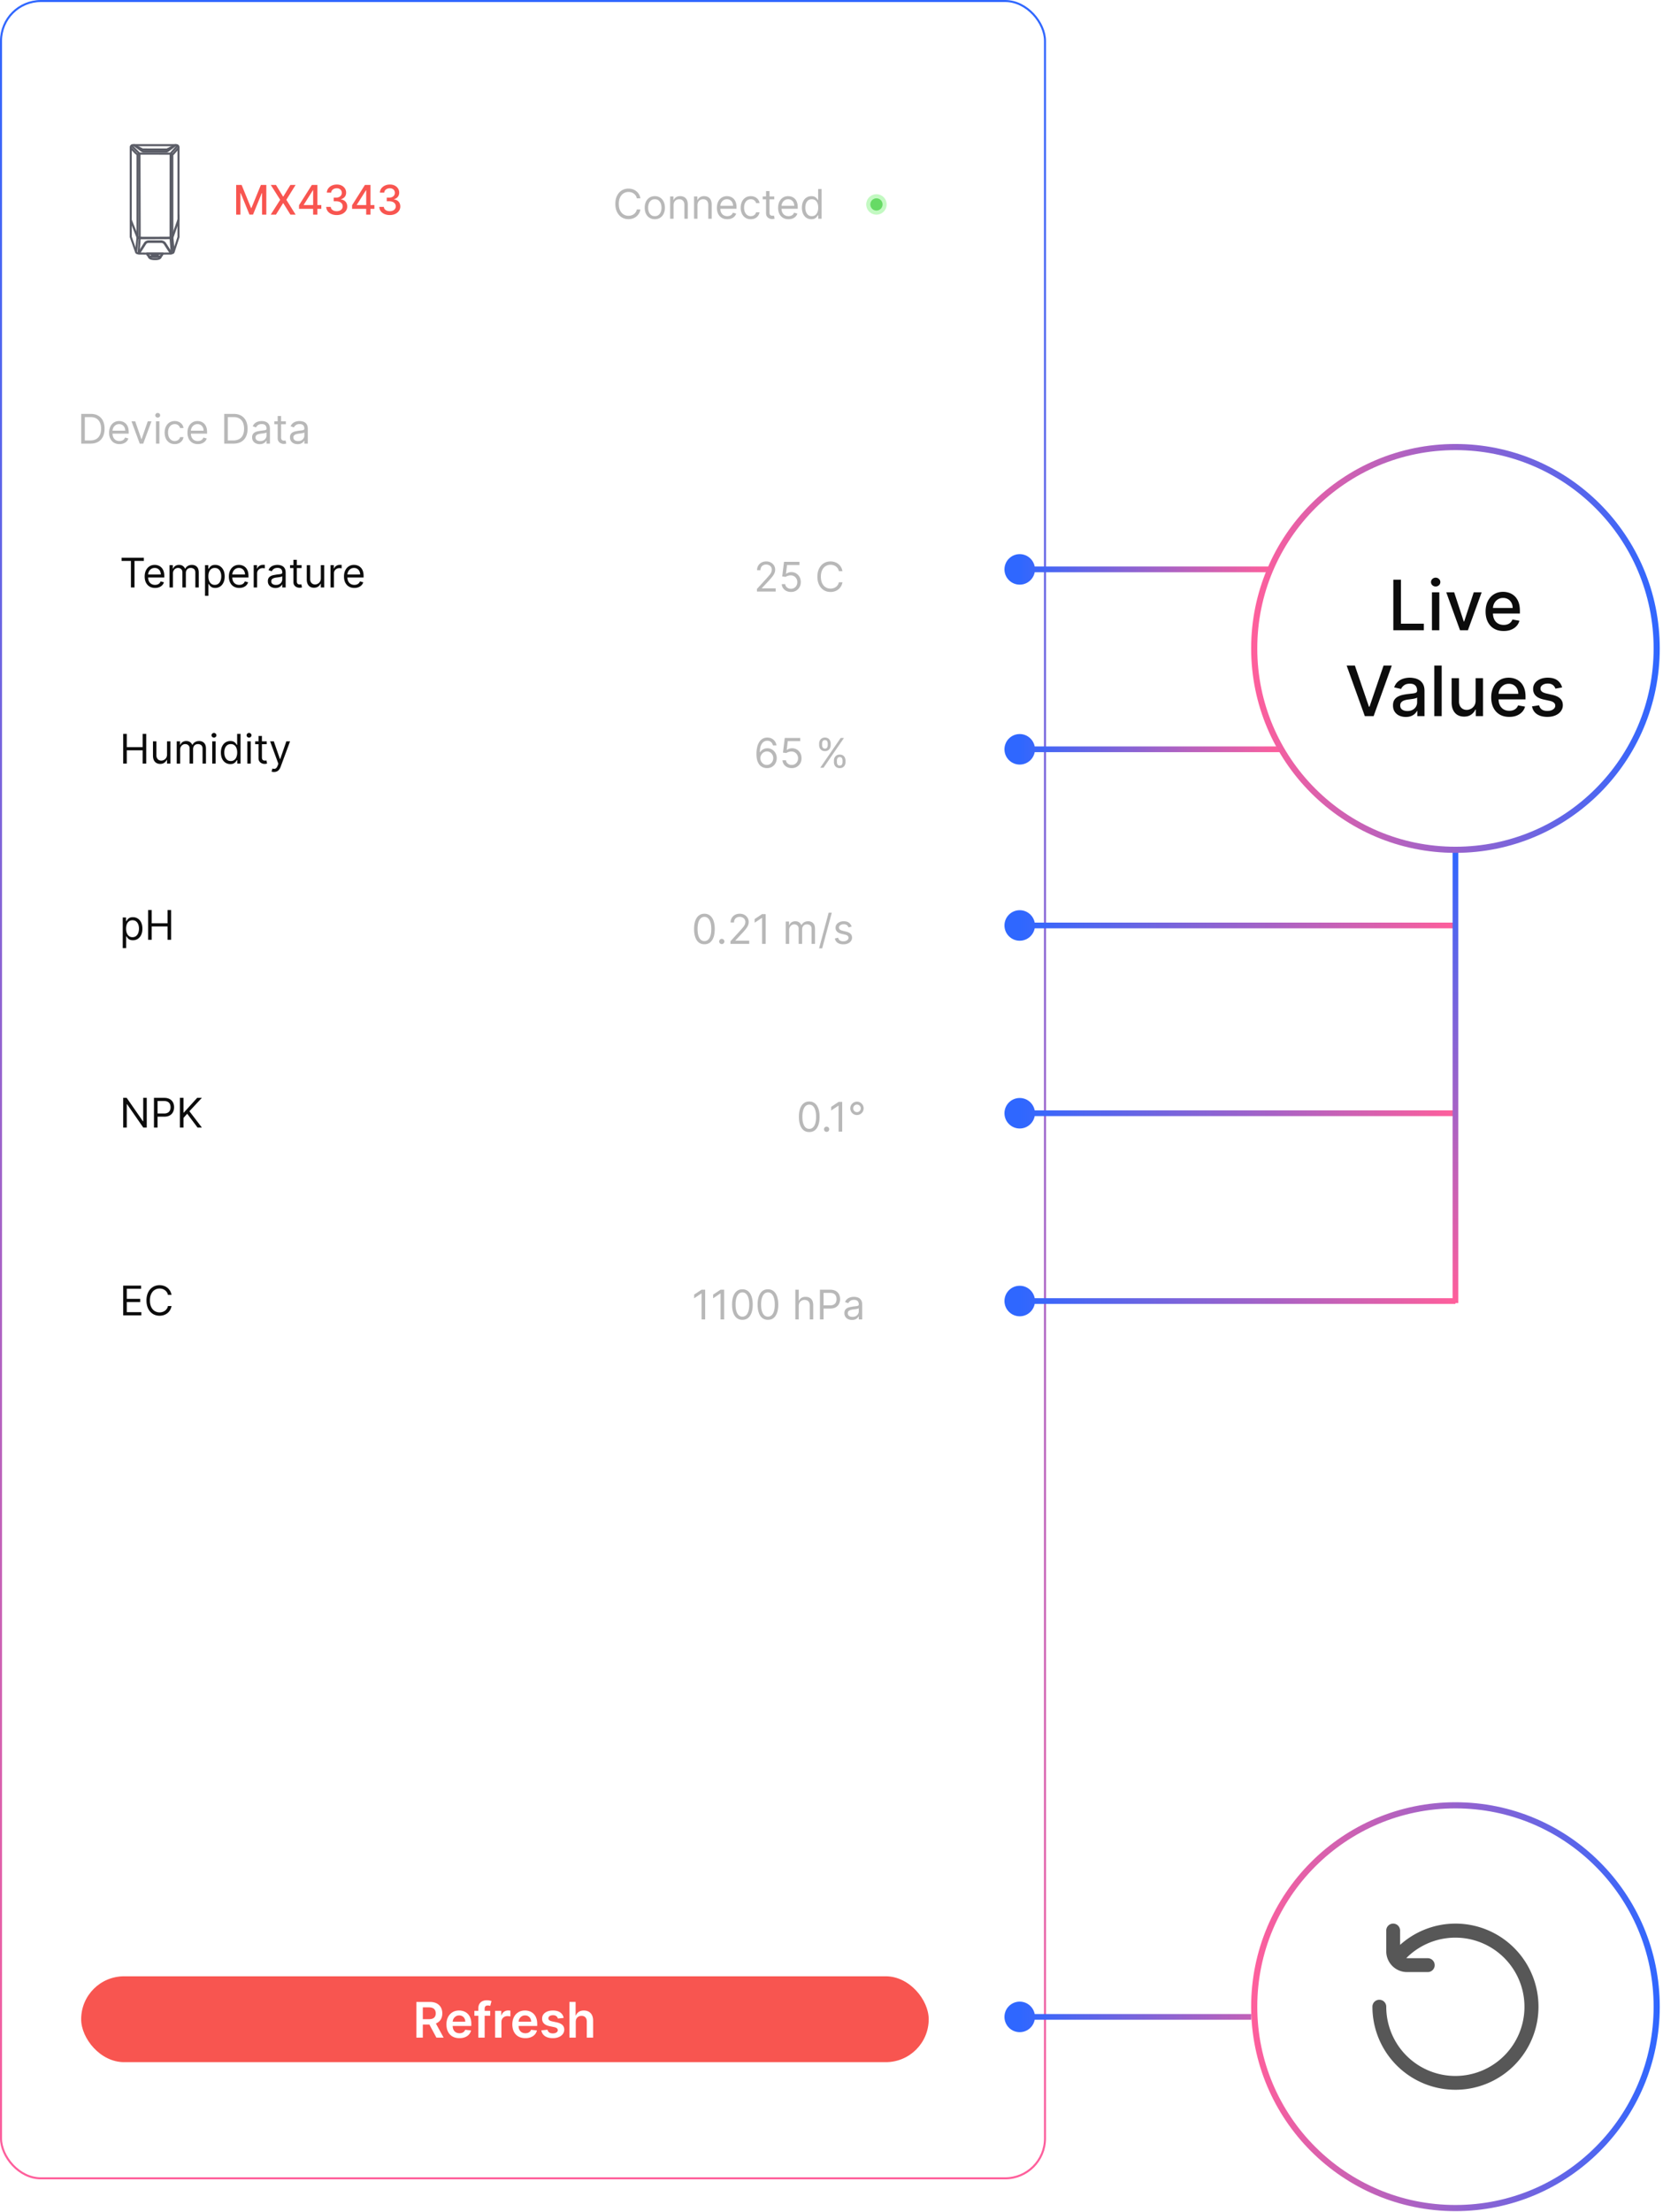 <svg xmlns="http://www.w3.org/2000/svg" width="407" height="541" fill="none" xmlns:v="https://vecta.io/nano"><style><![CDATA[.B{fill:#fff}.C{color-interpolation-filters:sRGB}.D{flood-opacity:0}.E{fill:#b8b8b8}]]></style><rect x=".25" y=".25" width="255.5" height="532.5" rx="9.75" stroke="url(#G)" stroke-width=".5" class="B"/><path d="M253.296 493.27c0-2.062-1.672-3.734-3.733-3.734s-3.734 1.672-3.734 3.734 1.672 3.733 3.734 3.733 3.733-1.672 3.733-3.733zm52.907 0v-.7h-56.64v.7.7h56.64v-.7z" fill="url(#H)"/><path d="M253.297 139.256c0-2.062-1.672-3.733-3.734-3.733s-3.733 1.671-3.733 3.733 1.672 3.733 3.733 3.733 3.734-1.671 3.734-3.733zm57.869 0v-.7h-61.603v.7.7h61.603v-.7z" fill="url(#I)"/><path d="M253.296 183.258c0-2.062-1.672-3.734-3.733-3.734s-3.734 1.672-3.734 3.734 1.672 3.733 3.734 3.733 3.733-1.671 3.733-3.733zm60.099 0v-.7h-63.832v.7.7h63.832v-.7z" fill="url(#J)"/><path d="M253.297 226.339c0-2.062-1.672-3.733-3.734-3.733s-3.733 1.671-3.733 3.733 1.672 3.733 3.733 3.733 3.734-1.671 3.734-3.733zm102.907 0v-.7H249.563v.7.7h106.641v-.7z" fill="url(#K)"/><path d="M253.297 272.264c0-2.062-1.672-3.734-3.734-3.734s-3.733 1.672-3.733 3.734 1.672 3.733 3.733 3.733 3.734-1.671 3.734-3.733zm102.907 0v-.7H249.563v.7.7h106.641v-.7z" fill="url(#L)"/><path d="M253.297 318.188c0-2.061-1.672-3.733-3.734-3.733s-3.733 1.672-3.733 3.733 1.672 3.734 3.733 3.734 3.734-1.672 3.734-3.734zm102.907 0v-.7H249.563v.7.7h106.641v-.7z" fill="url(#M)"/><path d="M356.904 207.933a.7.7 0 0 0-1.4 0h.7.7zm-.7 110.755h.7V207.933h-.7-.7v110.755h.7z" fill="url(#N)"/><g filter="url(#A)" class="B"><rect x="17" y="21.5" width="216" height="52" rx="10"/></g><g stroke-width=".5" stroke="#5a5c66" stroke-miterlimit="22.926"><path d="M32.51 35.5h10.664a.51.51 0 0 1 .51.51v21.964l-1.219 3.725c-.068.138-.215.206-.42.221l-.18.095-3.869.017-4.04-.015c-.051-.027-.042-.048-.099-.053-.341-.029-.491-.133-.537-.274L32 57.936v-4.184V36.01a.51.51 0 0 1 .51-.51h0z"/><path d="M32.815 35.5l2.076 1.048 5.977.005 2.076-1.053-1.75 1.325s-.272.261-.644.236h-5.187s-.432.079-.823-.293L32.815 35.5z" stroke-linejoin="round"/><path d="M34.131 37.578l7.604.002 1.763-1.963m-9.833 2.314c0-.065-1.665-1.75-1.665-1.75"/><path d="M34.158 37.604l-1.98-1.98m10.004 2.307c0-.065 1.503-1.75 1.503-1.75"/><path d="M33.662 57.974V38.013s-.081-.435.511-.435m8.004 20.396V38.013s.081-.435-.511-.435"/><path d="M32 53.81l1.662 4.08s.011.19.614.242 7.357 0 7.357 0 .481.005.592-.293l1.432-4.048v.152l-1.391 3.938s-.041.327-.467.352-7.363.026-7.363.026-.776.076-.852-.378L32 53.849m1.889 8.122l1.573-2.466c.046-.086.134-.177.208-.236.202-.16.45-.228.707-.232h2.986c.109-.008.247.011.351.037a1.18 1.18 0 0 1 .648.411l.004.005 1.594 2.475m-2.424.545h-.025m-3.218-.003h-.037"/><path d="M33.996 62.017l1.566-2.455s.206-.402.815-.41h2.991s.543-.046.905.405l1.583 2.458m-2.235.379h-.005m-3.439-.003h-.014m-2.5-4.417l-.356 3.677m.883-3.389l-.28 3.722m8.266-4.057l.332 3.639m-.768-3.332l.291 3.693m-7.9-24.349l.055 20.68m7.57-20.656l-.015 20.632"/><path d="M36.395 62.023h-.303v.208a.71.71 0 0 0 .281.368c.071.444.37.758 1.52.778 1.135.02 1.441-.31 1.517-.756.221-.156.303-.365.33-.598h-.349-2.997z"/><path d="M37.193 62.029v.799"/><use href="#Q"/><use href="#Q" x="0.211"/><use href="#Q" x="0.42"/><use href="#Q" x="0.629"/><use href="#Q" x="0.838"/><use href="#Q" x="1.047"/><use href="#Q" x="1.256"/><path d="M39.757 62.024c-.07.479-.41.844-1.865.824s-1.793-.355-1.864-.823"/></g><path d="M156.733 48.5h-.881c-.052-.253-.143-.476-.273-.668a1.82 1.82 0 0 0-.469-.483c-.182-.133-.385-.232-.607-.298a2.43 2.43 0 0 0-.696-.099 2.22 2.22 0 0 0-1.197.334c-.355.223-.638.55-.849.984s-.312.965-.312 1.594.104 1.161.312 1.595.494.761.849.984a2.22 2.22 0 0 0 1.197.334 2.43 2.43 0 0 0 .696-.099 2.04 2.04 0 0 0 .607-.295 1.87 1.87 0 0 0 .469-.486c.13-.194.221-.417.273-.668h.881a2.93 2.93 0 0 1-.362.998c-.175.294-.393.543-.654.749s-.552.359-.877.465-.666.16-1.033.16c-.62 0-1.172-.152-1.655-.455s-.863-.734-1.14-1.293-.415-1.222-.415-1.989.138-1.43.415-1.989.657-.99 1.14-1.293 1.035-.455 1.655-.455c.367 0 .711.053 1.033.16a2.81 2.81 0 0 1 .877.469 2.67 2.67 0 0 1 .654.746c.175.291.296.624.362.998zm3.525 5.114c-.492 0-.924-.117-1.296-.352s-.658-.562-.866-.984-.309-.914-.309-1.477.103-1.064.309-1.488.497-.753.866-.987.804-.352 1.296-.352.924.117 1.293.352.66.563.866.987.313.92.313 1.488-.104 1.056-.313 1.477-.494.749-.866.984-.8.352-1.293.352zm0-.753c.374 0 .682-.096.924-.288a1.7 1.7 0 0 0 .536-.756c.116-.312.174-.651.174-1.016s-.058-.704-.174-1.019a1.72 1.72 0 0 0-.536-.763c-.242-.194-.55-.291-.924-.291s-.681.097-.923.291a1.72 1.72 0 0 0-.536.763c-.116.315-.174.655-.174 1.019s.058.703.174 1.016a1.7 1.7 0 0 0 .536.756c.242.192.549.288.923.288zm4.589-2.642V53.5h-.838v-5.455h.81v.852h.071a1.56 1.56 0 0 1 .582-.668c.261-.17.597-.256 1.009-.256.369 0 .692.076.969.227s.493.376.647.682.23.687.23 1.151V53.5h-.838v-3.409c0-.428-.111-.762-.333-1.001s-.528-.362-.917-.362c-.267 0-.506.058-.717.174a1.25 1.25 0 0 0-.494.508c-.12.222-.181.492-.181.81zm5.85 0V53.5h-.838v-5.455h.81v.852h.071c.127-.277.321-.499.582-.668s.597-.256 1.008-.256c.37 0 .693.076.97.227a1.53 1.53 0 0 1 .646.682c.154.303.231.687.231 1.151V53.5h-.838v-3.409c0-.428-.111-.762-.334-1.001s-.528-.362-.916-.362c-.268 0-.507.058-.717.174s-.373.285-.494.508-.181.492-.181.81zm7.298 3.395c-.525 0-.979-.116-1.36-.348a2.34 2.34 0 0 1-.877-.98c-.203-.421-.305-.911-.305-1.47s.102-1.051.305-1.477a2.41 2.41 0 0 1 .86-1.001c.369-.241.8-.362 1.292-.362a2.59 2.59 0 0 1 .842.142c.277.095.529.249.756.462a2.2 2.2 0 0 1 .543.838c.135.348.203.776.203 1.285v.355h-4.205v-.724h3.353a1.79 1.79 0 0 0-.185-.824 1.4 1.4 0 0 0-.518-.572c-.223-.14-.486-.209-.789-.209-.334 0-.622.083-.866.249a1.63 1.63 0 0 0-.558.639 1.88 1.88 0 0 0-.195.845v.483c0 .412.071.761.213 1.048a1.53 1.53 0 0 0 .6.65 1.76 1.76 0 0 0 .891.22c.221 0 .419-.031.597-.092s.335-.159.465-.284.231-.287.302-.476l.81.227c-.086.275-.229.516-.43.724s-.45.367-.746.483-.628.17-.998.17zm5.75 0c-.512 0-.952-.121-1.321-.362s-.654-.574-.853-.998-.298-.908-.298-1.453c0-.554.102-1.043.305-1.467s.493-.759.86-.998.8-.362 1.292-.362c.384 0 .73.071 1.037.213a1.99 1.99 0 0 1 .757.597c.196.256.318.554.366.895h-.839c-.063-.249-.205-.469-.426-.66s-.511-.291-.88-.291c-.327 0-.613.085-.86.256a1.66 1.66 0 0 0-.571.714c-.135.305-.203.664-.203 1.076 0 .421.066.788.199 1.101s.324.555.568.728a1.47 1.47 0 0 0 .867.259 1.5 1.5 0 0 0 .593-.114 1.23 1.23 0 0 0 .451-.327 1.25 1.25 0 0 0 .262-.511h.839a1.95 1.95 0 0 1-.352.87 1.97 1.97 0 0 1-.735.611c-.303.149-.656.224-1.058.224zm5.742-5.568v.71h-2.827v-.71h2.827zm-2.003-1.307h.838v5.199c0 .237.034.414.103.533s.161.194.27.234a1.08 1.08 0 0 0 .352.057 1.49 1.49 0 0 0 .227-.014l.142-.028.17.753c-.057.021-.136.043-.238.064a1.74 1.74 0 0 1-.387.035 1.69 1.69 0 0 1-.696-.153 1.38 1.38 0 0 1-.561-.465c-.147-.208-.22-.471-.22-.788v-5.426zm5.492 6.875c-.526 0-.979-.116-1.36-.348s-.671-.561-.877-.98-.306-.911-.306-1.47.102-1.051.306-1.477.492-.762.859-1.001.8-.362 1.293-.362c.284 0 .564.047.841.142s.529.249.757.462.408.49.543.838.202.776.202 1.285v.355h-4.204v-.724h3.352c0-.308-.061-.582-.185-.824s-.293-.432-.518-.572-.485-.209-.788-.209c-.334 0-.623.083-.867.249s-.427.376-.557.639-.196.544-.196.845v.483c0 .412.071.761.213 1.048a1.54 1.54 0 0 0 .601.65c.255.147.552.22.891.22a1.81 1.81 0 0 0 .596-.092 1.29 1.29 0 0 0 .466-.284c.13-.128.23-.287.301-.476l.81.227c-.085.275-.228.516-.43.724s-.449.367-.745.483-.629.17-.998.17zm5.593 0c-.455 0-.856-.115-1.204-.344a2.33 2.33 0 0 1-.817-.98c-.196-.424-.294-.924-.294-1.502s.098-1.07.294-1.491.47-.747.821-.977.755-.344 1.214-.344c.355 0 .636.059.842.178s.367.249.476.398l.259.362h.071v-2.685h.838V53.5h-.81v-.838h-.099a5.42 5.42 0 0 1-.263.377 1.57 1.57 0 0 1-.486.401c-.211.116-.492.174-.842.174zm.114-.753c.336 0 .62-.088.852-.263s.408-.423.529-.735.181-.678.181-1.09-.059-.764-.178-1.069-.293-.547-.525-.717-.519-.259-.859-.259c-.356 0-.652.091-.888.273a1.63 1.63 0 0 0-.529.735c-.116.308-.174.653-.174 1.037s.059.741.177 1.058.298.566.533.753.53.277.881.277z" class="E"/><path d="M57.799 45.227h1.332l2.315 5.653h.085l2.315-5.653h1.332V52.5h-1.044v-5.263h-.067l-2.145 5.252h-.867l-2.145-5.256h-.067V52.5h-1.044v-7.273zm9.738 0l1.74 2.844h.057l1.74-2.844h1.271l-2.266 3.636 2.28 3.636h-1.278l-1.747-2.805h-.057L67.53 52.5h-1.278l2.319-3.636-2.305-3.636h1.271zm5.645 5.852v-.888l3.143-4.965h.7v1.307h-.444l-2.248 3.558v.057h4.308v.93h-5.458zm3.448 1.42v-1.69l.007-.405v-5.178h1.041V52.5H76.63zm5.779.099c-.488 0-.923-.084-1.307-.252s-.683-.401-.906-.7-.338-.649-.355-1.044h1.115a.96.96 0 0 0 .217.561c.132.156.305.277.518.362s.45.128.71.128a1.83 1.83 0 0 0 .76-.149c.223-.099.397-.238.522-.415a1.06 1.06 0 0 0 .188-.621c0-.244-.063-.458-.188-.643s-.304-.334-.543-.44-.523-.16-.859-.16h-.614v-.895h.614c.27 0 .507-.049.71-.146s.367-.232.483-.405.174-.38.174-.614c0-.225-.051-.42-.153-.586s-.242-.3-.426-.394-.398-.142-.646-.142a1.68 1.68 0 0 0-.664.131c-.204.085-.369.208-.497.369a.95.95 0 0 0-.206.572h-1.062c.012-.393.128-.739.348-1.037a2.25 2.25 0 0 1 .881-.7c.365-.168.769-.252 1.215-.252.466 0 .869.091 1.207.273a1.99 1.99 0 0 1 .788.721 1.81 1.81 0 0 1 .277.987c.002.407-.111.753-.341 1.037s-.53.475-.909.572v.057c.483.073.857.265 1.122.575s.4.695.398 1.154c.002.4-.109.759-.334 1.076s-.527.567-.913.749-.827.27-1.325.27zm3.761-1.52v-.888l3.143-4.965h.7v1.307h-.444l-2.248 3.558v.057h4.308v.93H86.17zm3.448 1.42v-1.69l.007-.405v-5.178h1.04V52.5h-1.048zm5.779.099c-.488 0-.923-.084-1.307-.252s-.683-.401-.906-.7-.338-.649-.355-1.044h1.115a.96.96 0 0 0 .217.561c.133.156.305.277.518.362s.45.128.71.128a1.83 1.83 0 0 0 .76-.149c.222-.099.396-.238.522-.415a1.06 1.06 0 0 0 .188-.621c0-.244-.063-.458-.188-.643s-.304-.334-.543-.44-.523-.16-.859-.16h-.614v-.895h.614c.27 0 .507-.049.71-.146s.367-.232.483-.405.174-.38.174-.614c0-.225-.051-.42-.153-.586s-.242-.3-.426-.394-.398-.142-.646-.142a1.68 1.68 0 0 0-.664.131c-.204.085-.369.208-.497.369a.95.95 0 0 0-.206.572h-1.062c.012-.393.128-.739.348-1.037a2.25 2.25 0 0 1 .881-.7c.365-.168.769-.252 1.215-.252.466 0 .869.091 1.207.273a1.99 1.99 0 0 1 .788.721 1.81 1.81 0 0 1 .277.987c.002.407-.111.753-.341 1.037s-.53.475-.909.572v.057c.483.073.857.265 1.122.575s.4.695.398 1.154c.002.4-.109.759-.334 1.076s-.527.567-.913.749-.827.27-1.325.27z" fill="#f85550"/><circle cx="214.5" cy="50" r="1.5" fill="#72cf70"/><path d="M217 50a2.5 2.5 0 1 1-5 0 2.5 2.5 0 1 1 5 0z" fill="#53ee50" fill-opacity=".35"/><path d="M22.125 108.5h-2.244v-7.273h2.344c.706 0 1.309.146 1.811.437s.887.704 1.154 1.247.401 1.186.401 1.938c0 .758-.135 1.41-.405 1.957s-.663.964-1.179 1.257-1.143.437-1.882.437zm-1.364-.781h1.307c.601 0 1.1-.116 1.495-.348s.69-.563.884-.991.291-.939.291-1.531-.096-1.092-.288-1.516a2.12 2.12 0 0 0-.859-.98c-.381-.23-.856-.344-1.424-.344h-1.406v5.71zm8.48.895c-.526 0-.979-.116-1.36-.348a2.34 2.34 0 0 1-.877-.98c-.204-.422-.305-.912-.305-1.471s.102-1.051.305-1.477a2.41 2.41 0 0 1 .859-1.001c.369-.242.8-.363 1.293-.363.284 0 .565.048.842.142a2.09 2.09 0 0 1 .756.462c.227.211.408.49.543.838s.202.777.202 1.286v.355h-4.204v-.725h3.352c0-.307-.061-.582-.185-.823s-.294-.433-.518-.572-.485-.21-.788-.21c-.334 0-.623.083-.866.249a1.63 1.63 0 0 0-.558.639 1.88 1.88 0 0 0-.195.845v.483c0 .412.071.761.213 1.048s.345.5.6.65.553.22.891.22c.22 0 .419-.031.597-.093s.335-.158.465-.284.231-.286.302-.475l.81.227c-.085.274-.229.516-.43.724s-.45.367-.746.483-.628.171-.998.171zm7.828-5.569l-2.017 5.455H34.2l-2.017-5.455h.909l1.506 4.347h.057l1.506-4.347h.909zm1.106 5.455v-5.455h.838v5.455h-.838zm.426-6.364c-.163 0-.304-.055-.423-.167s-.174-.245-.174-.401.058-.29.174-.401.259-.167.423-.167.303.056.419.167a.53.53 0 0 1 .178.401.53.53 0 0 1-.178.401.58.58 0 0 1-.419.167zm4.163 6.478c-.511 0-.952-.121-1.321-.363a2.36 2.36 0 0 1-.852-.997c-.199-.424-.298-.908-.298-1.453 0-.554.102-1.043.305-1.466s.492-.759.859-.998.8-.363 1.293-.363c.383 0 .729.071 1.037.214a1.98 1.98 0 0 1 .756.596c.197.256.318.554.366.895h-.838a1.3 1.3 0 0 0-.426-.661c-.218-.194-.511-.291-.881-.291-.327 0-.613.085-.859.256s-.434.406-.572.714-.202.664-.202 1.076c0 .421.066.788.199 1.101a1.69 1.69 0 0 0 .568.728c.246.172.535.259.867.259.218 0 .415-.038.593-.114s.328-.185.451-.327a1.25 1.25 0 0 0 .263-.511h.838a1.94 1.94 0 0 1-.352.87c-.185.256-.43.459-.735.611a2.37 2.37 0 0 1-1.058.224zm5.657 0c-.526 0-.979-.116-1.36-.348a2.34 2.34 0 0 1-.877-.98c-.203-.422-.305-.912-.305-1.471s.102-1.051.305-1.477a2.41 2.41 0 0 1 .859-1.001c.369-.242.8-.363 1.293-.363.284 0 .565.048.842.142a2.09 2.09 0 0 1 .756.462c.227.211.408.49.543.838s.202.777.202 1.286v.355h-4.205v-.725h3.352c0-.307-.061-.582-.185-.823s-.294-.433-.519-.572-.485-.21-.788-.21c-.334 0-.623.083-.866.249a1.63 1.63 0 0 0-.558.639 1.88 1.88 0 0 0-.195.845v.483c0 .412.071.761.213 1.048s.344.5.6.65.553.22.891.22c.22 0 .419-.031.597-.093a1.26 1.26 0 0 0 .465-.284c.13-.127.231-.286.302-.475l.81.227c-.085.274-.228.516-.43.724s-.45.367-.746.483-.628.171-.998.171zm8.704-.114h-2.244v-7.273h2.344c.706 0 1.309.146 1.811.437s.887.704 1.154 1.247.401 1.186.401 1.938c0 .758-.135 1.41-.405 1.957s-.663.964-1.179 1.257-1.144.437-1.882.437zm-1.364-.781h1.307c.601 0 1.1-.116 1.495-.348s.69-.563.884-.991.291-.939.291-1.531-.096-1.092-.288-1.516a2.12 2.12 0 0 0-.859-.98c-.381-.23-.856-.344-1.424-.344h-1.406v5.71zm7.798.909a2.22 2.22 0 0 1-.941-.195c-.282-.133-.505-.324-.671-.572s-.248-.554-.248-.909c0-.313.061-.566.185-.76a1.3 1.3 0 0 1 .494-.462 2.59 2.59 0 0 1 .682-.248l.756-.135.806-.096c.208-.024.36-.063.455-.117s.146-.15.146-.285v-.028c0-.35-.096-.623-.288-.817s-.477-.291-.863-.291c-.4 0-.714.088-.941.263a1.55 1.55 0 0 0-.479.561l-.795-.284c.142-.332.331-.59.568-.774s.5-.318.781-.391.563-.114.838-.114c.175 0 .376.022.604.064s.451.125.664.252.394.321.536.579.213.604.213 1.037v3.594h-.838v-.739h-.043c-.057.119-.151.245-.284.38s-.309.25-.529.345-.489.142-.806.142zm.128-.753c.331 0 .611-.065.838-.195s.402-.299.518-.505.178-.422.178-.649v-.767c-.035.042-.114.081-.234.117a4 4 0 0 1-.412.088l-.451.064-.352.043c-.218.028-.421.075-.611.139a1.05 1.05 0 0 0-.455.28c-.114.123-.17.291-.17.504a.75.75 0 0 0 .323.661c.218.147.494.22.827.22zm6.274-4.83v.711h-2.827v-.711h2.827zm-2.003-1.306h.838v5.199c0 .236.034.414.103.532s.161.194.27.235.228.056.352.056c.092 0 .168-.004.227-.014l.142-.028.171.753c-.057.021-.136.042-.238.064s-.231.035-.387.035c-.237 0-.469-.051-.696-.153a1.38 1.38 0 0 1-.561-.465c-.147-.208-.22-.471-.22-.788v-5.426zm4.869 6.889a2.22 2.22 0 0 1-.941-.195c-.282-.133-.505-.324-.671-.572s-.249-.554-.249-.909c0-.313.062-.566.185-.76a1.3 1.3 0 0 1 .494-.462c.206-.111.433-.194.682-.248l.756-.135.806-.096c.208-.024.36-.063.455-.117s.146-.15.146-.285v-.028c0-.35-.096-.623-.288-.817s-.477-.291-.863-.291c-.4 0-.714.088-.941.263s-.387.362-.479.561l-.795-.284a1.9 1.9 0 0 1 .568-.774c.239-.187.499-.318.781-.391s.564-.114.838-.114c.175 0 .376.022.604.064s.451.125.664.252.394.321.536.579.213.604.213 1.037v3.594h-.838v-.739h-.043a1.47 1.47 0 0 1-.284.38c-.133.135-.309.25-.529.345s-.489.142-.806.142zm.128-.753c.331 0 .611-.065.838-.195s.403-.299.519-.505.178-.422.178-.649v-.767c-.035.042-.114.081-.234.117a4 4 0 0 1-.412.088l-.451.064-.352.043c-.218.028-.421.075-.611.139a1.05 1.05 0 0 0-.455.28c-.114.123-.17.291-.17.504a.75.75 0 0 0 .323.661c.218.147.494.22.827.22z" class="E"/><g stroke-width="1.5"><circle cx="356.204" cy="490.771" r="49.25" transform="rotate(90 356.204 490.771)" stroke="url(#O)"/><circle cx="356.204" cy="158.584" r="49.25" transform="rotate(90 356.204 158.584)" stroke="url(#P)"/></g><g filter="url(#B)" class="B"><rect x="16" y="121.771" width="216" height="36.812" rx="5"/></g><g filter="url(#C)" class="B"><rect x="16" y="164.853" width="216" height="36.812" rx="5"/></g><g filter="url(#D)" class="B"><rect x="16" y="207.934" width="216" height="36.812" rx="5"/></g><g filter="url(#E)" class="B"><rect x="16" y="253.858" width="216" height="36.812" rx="5"/></g><g filter="url(#F)" class="B"><rect x="16" y="299.783" width="216" height="36.812" rx="5"/></g><path d="M185.253 144.678v-.639l2.4-2.628.696-.803c.183-.23.318-.445.405-.646s.135-.417.135-.639a1.18 1.18 0 0 0-.184-.664c-.121-.187-.287-.332-.498-.434a1.62 1.62 0 0 0-.71-.152c-.279 0-.523.058-.731.174s-.366.273-.48.479-.167.447-.167.724h-.838c0-.426.098-.8.295-1.122s.464-.573.803-.753.723-.269 1.147-.269a2.33 2.33 0 0 1 1.132.269c.329.18.588.423.775.728s.28.646.28 1.02a2.17 2.17 0 0 1-.146.784c-.094.254-.26.537-.497.849s-.56.689-.976 1.137l-1.634 1.747v.056h3.381v.782h-4.588zm8.327.099c-.416 0-.792-.083-1.125-.248a2.09 2.09 0 0 1-.803-.682 1.86 1.86 0 0 1-.33-.987h.852c.033.329.182.601.447.816s.588.32.959.32a1.51 1.51 0 0 0 .796-.21 1.47 1.47 0 0 0 .55-.575c.135-.246.203-.524.203-.834 0-.318-.07-.601-.21-.849s-.327-.449-.568-.593-.517-.218-.828-.22c-.222-.003-.451.032-.685.103s-.427.157-.579.266l-.824-.099.441-3.58h3.778v.781h-3.04l-.255 2.145h.042c.149-.118.336-.216.561-.295s.46-.117.703-.117c.446 0 .842.107 1.19.32s.625.499.824.866.302.786.302 1.257c0 .464-.104.879-.313 1.243s-.49.649-.852.86-.774.312-1.236.312zm12.604-5.099h-.881a1.83 1.83 0 0 0-.273-.668c-.128-.192-.284-.353-.469-.483s-.384-.232-.607-.298a2.44 2.44 0 0 0-.696-.1c-.44 0-.839.112-1.197.334s-.638.551-.848.984-.313.965-.313 1.594.104 1.162.313 1.595.493.761.848.983.757.334 1.197.334a2.44 2.44 0 0 0 .696-.099c.223-.066.425-.165.607-.295a1.87 1.87 0 0 0 .469-.486c.13-.195.221-.417.273-.668h.881c-.066.372-.187.704-.362.998s-.393.543-.653.749-.553.359-.878.465-.666.16-1.033.16c-.62 0-1.172-.151-1.655-.454s-.863-.734-1.14-1.293-.415-1.222-.415-1.989.138-1.43.415-1.988.657-.99 1.14-1.293 1.035-.454 1.655-.454c.367 0 .711.053 1.033.159s.617.263.878.469a2.68 2.68 0 0 1 .653.746c.175.291.296.624.362.998z" class="E"/><path d="M29.753 137.186v-.781h5.454v.781H32.92v6.492h-.881v-6.492h-2.287zm8.196 6.605c-.526 0-.979-.116-1.36-.348s-.671-.561-.877-.98-.305-.911-.305-1.47.102-1.051.305-1.477.492-.763.859-1.002.8-.362 1.293-.362c.284 0 .565.048.842.142a2.09 2.09 0 0 1 .756.462 2.21 2.21 0 0 1 .543.838c.135.348.202.776.202 1.285v.356h-4.205v-.725h3.352a1.79 1.79 0 0 0-.185-.824 1.39 1.39 0 0 0-.518-.571c-.223-.14-.485-.21-.788-.21-.334 0-.623.083-.867.249a1.63 1.63 0 0 0-.557.639c-.13.263-.195.544-.195.845v.483c0 .412.071.761.213 1.048s.344.5.6.649.553.221.891.221a1.8 1.8 0 0 0 .597-.093 1.27 1.27 0 0 0 .465-.284c.13-.128.231-.286.302-.476l.81.228c-.085.274-.228.516-.43.724s-.45.367-.746.483-.629.17-.998.17zm3.533-.113v-5.455h.81v.852h.071a1.37 1.37 0 0 1 .55-.678 1.65 1.65 0 0 1 .913-.245c.36 0 .659.082.898.245a1.6 1.6 0 0 1 .565.678h.057c.14-.281.349-.505.629-.671s.614-.252 1.005-.252c.488 0 .887.153 1.197.458s.465.776.465 1.417v3.651h-.838v-3.651c0-.402-.11-.69-.33-.863a1.22 1.22 0 0 0-.778-.259c-.384 0-.681.116-.891.348s-.316.521-.316.874v3.551h-.852v-3.736c0-.31-.101-.56-.302-.749a1.08 1.08 0 0 0-.778-.288 1.15 1.15 0 0 0-.611.174c-.187.116-.339.277-.455.483s-.17.439-.17.707v3.409h-.838zm8.691 2.045v-7.5h.81v.867h.099l.256-.363c.111-.149.27-.281.476-.397s.49-.178.845-.178c.459 0 .864.115 1.215.345s.624.555.82.976.295.919.295 1.492-.098 1.078-.295 1.502-.469.748-.817.98-.749.344-1.204.344c-.35 0-.631-.058-.842-.174s-.373-.252-.486-.401l-.263-.376h-.071v2.883h-.838zm.824-4.773c0 .412.06.776.181 1.091a1.65 1.65 0 0 0 .529.735c.232.175.516.263.852.263.35 0 .643-.093.877-.277s.414-.438.533-.753a2.96 2.96 0 0 0 .181-1.059c0-.383-.059-.729-.178-1.036a1.6 1.6 0 0 0-.529-.736c-.234-.182-.529-.273-.884-.273-.341 0-.627.086-.859.259a1.56 1.56 0 0 0-.526.718c-.118.305-.178.661-.178 1.068zm7.557 2.841c-.526 0-.979-.116-1.36-.348s-.671-.561-.877-.98-.305-.911-.305-1.47.102-1.051.305-1.477.492-.763.859-1.002.8-.362 1.293-.362c.284 0 .565.048.842.142a2.09 2.09 0 0 1 .756.462c.227.211.408.49.543.838s.202.776.202 1.285v.356h-4.205v-.725h3.352a1.79 1.79 0 0 0-.185-.824 1.39 1.39 0 0 0-.518-.571c-.223-.14-.485-.21-.788-.21-.334 0-.623.083-.867.249a1.63 1.63 0 0 0-.558.639c-.13.263-.195.544-.195.845v.483c0 .412.071.761.213 1.048s.344.5.6.649.553.221.891.221c.22 0 .419-.031.597-.093a1.27 1.27 0 0 0 .465-.284c.13-.128.231-.286.302-.476l.81.228c-.085.274-.228.516-.43.724s-.45.367-.746.483-.629.17-.998.17zm3.533-.113v-5.455h.81v.824h.057a1.31 1.31 0 0 1 .54-.657 1.59 1.59 0 0 1 .881-.252l.231.004.21.01v.852a3.03 3.03 0 0 0-.195-.032 1.99 1.99 0 0 0-.316-.024c-.265 0-.502.055-.71.167a1.25 1.25 0 0 0-.49.454c-.118.192-.178.411-.178.657v3.452h-.838zm5.326.128a2.22 2.22 0 0 1-.941-.196c-.282-.132-.505-.323-.671-.571s-.249-.554-.249-.91c0-.312.061-.565.185-.76s.288-.35.494-.461.433-.194.682-.249l.756-.135.806-.096c.208-.023.36-.062.455-.117s.146-.149.146-.284v-.028c0-.351-.096-.623-.288-.817s-.477-.291-.863-.291c-.4 0-.714.087-.941.263a1.55 1.55 0 0 0-.479.561l-.795-.284c.142-.332.331-.59.568-.775a2.12 2.12 0 0 1 .781-.39c.284-.076.563-.114.838-.114.175 0 .376.021.604.064s.451.124.664.252.394.321.536.579.213.604.213 1.037v3.594h-.838v-.739h-.043c-.057.118-.151.245-.284.38s-.309.25-.529.345-.489.142-.806.142zm.128-.753c.332 0 .611-.065.838-.196s.402-.298.518-.504.178-.422.178-.65v-.767c-.036.043-.114.082-.234.117a3.73 3.73 0 0 1-.412.089l-.451.064-.352.043c-.218.028-.421.074-.611.138s-.338.155-.454.281-.171.291-.171.504c0 .291.108.511.323.661s.494.22.827.22zm6.274-4.83v.71h-2.827v-.71h2.827zm-2.003-1.307h.838v5.199c0 .237.034.415.103.533a.53.53 0 0 0 .27.234 1.08 1.08 0 0 0 .352.057 1.55 1.55 0 0 0 .227-.014l.142-.029.17.753c-.057.022-.136.043-.238.064a1.73 1.73 0 0 1-.387.036c-.237 0-.469-.051-.696-.153s-.412-.257-.561-.465-.22-.471-.22-.788v-5.427zm6.701 4.532v-3.225h.838v5.455h-.838v-.924h-.057a1.79 1.79 0 0 1-.597.707c-.27.192-.611.288-1.023.288-.341 0-.644-.075-.909-.224s-.473-.379-.625-.682-.227-.69-.227-1.154v-3.466h.838v3.409c0 .398.111.715.334.952s.511.355.859.355a1.42 1.42 0 0 0 .636-.16c.218-.106.4-.27.547-.49s.224-.5.224-.841zm2.373 2.23v-5.455h.81v.824h.057c.099-.27.279-.489.54-.657a1.59 1.59 0 0 1 .881-.252l.231.004.21.01v.852a3.05 3.05 0 0 0-.195-.032 1.99 1.99 0 0 0-.316-.024c-.265 0-.502.055-.71.167a1.25 1.25 0 0 0-.49.454c-.118.192-.177.411-.177.657v3.452h-.838zm5.842.113c-.526 0-.979-.116-1.36-.348s-.671-.561-.877-.98-.305-.911-.305-1.47.102-1.051.305-1.477.492-.763.859-1.002.8-.362 1.293-.362c.284 0 .565.048.842.142a2.09 2.09 0 0 1 .756.462 2.21 2.21 0 0 1 .543.838c.135.348.202.776.202 1.285v.356h-4.204v-.725h3.352a1.79 1.79 0 0 0-.185-.824 1.39 1.39 0 0 0-.519-.571c-.222-.14-.485-.21-.788-.21-.334 0-.623.083-.867.249a1.63 1.63 0 0 0-.558.639c-.13.263-.195.544-.195.845v.483c0 .412.071.761.213 1.048s.344.5.6.649.553.221.891.221a1.8 1.8 0 0 0 .597-.093 1.27 1.27 0 0 0 .465-.284c.13-.128.231-.286.302-.476l.81.228c-.085.274-.228.516-.43.724s-.45.367-.746.483-.629.17-.998.17z" fill="#0c0c0c"/><path d="M187.668 187.857c-.299-.004-.597-.061-.895-.17a2.14 2.14 0 0 1-.817-.551c-.246-.26-.444-.612-.593-1.054s-.224-1.004-.224-1.676a7.33 7.33 0 0 1 .181-1.712c.121-.5.296-.92.526-1.261a2.38 2.38 0 0 1 .831-.781 2.27 2.27 0 0 1 1.104-.266c.407 0 .77.081 1.087.245s.58.386.781.674a2.36 2.36 0 0 1 .391.998h-.867c-.08-.326-.236-.598-.468-.813s-.54-.323-.924-.323c-.563 0-1.007.245-1.331.735s-.485 1.178-.487 2.063h.057c.132-.201.29-.373.472-.515a2.16 2.16 0 0 1 .611-.334c.223-.078.458-.117.707-.117a2.17 2.17 0 0 1 1.143.313 2.3 2.3 0 0 1 .831.856c.208.362.313.777.313 1.246a2.57 2.57 0 0 1-.302 1.236 2.3 2.3 0 0 1-.849.888c-.362.217-.788.324-1.278.319zm0-.781c.298 0 .565-.075.802-.224a1.62 1.62 0 0 0 .565-.6 1.7 1.7 0 0 0 .209-.838c0-.301-.067-.574-.202-.82s-.316-.447-.551-.593a1.47 1.47 0 0 0-.795-.22c-.225 0-.434.045-.629.134a1.63 1.63 0 0 0-.511.363 1.76 1.76 0 0 0-.341.529c-.083.196-.124.403-.124.621 0 .289.067.559.202.81a1.68 1.68 0 0 0 .561.607c.24.154.511.231.814.231zm6.098.781c-.417 0-.792-.083-1.126-.248a2.08 2.08 0 0 1-.802-.682 1.86 1.86 0 0 1-.331-.987h.853c.033.329.182.601.447.816s.587.32.959.32c.298 0 .563-.07.795-.21a1.5 1.5 0 0 0 .551-.575 1.72 1.72 0 0 0 .202-.834 1.71 1.71 0 0 0-.209-.849c-.138-.251-.327-.449-.569-.593s-.517-.218-.827-.22c-.223-.003-.451.032-.685.103a1.96 1.96 0 0 0-.579.266l-.824-.099.44-3.58h3.779v.781h-3.04l-.256 2.145h.043c.149-.118.336-.216.561-.295a2.13 2.13 0 0 1 .703-.117c.445 0 .842.107 1.19.32s.625.499.824.866.301.786.301 1.257c0 .464-.104.879-.312 1.243a2.29 2.29 0 0 1-.852.86c-.362.211-.775.312-1.236.312zm10.331-1.463v-.383c0-.265.054-.508.163-.728a1.32 1.32 0 0 1 .483-.533c.213-.135.471-.202.774-.202s.566.067.775.202a1.28 1.28 0 0 1 .472.533c.107.223.16.463.16.728v.383c0 .265-.055.509-.164.732s-.265.397-.476.532-.464.199-.767.199-.567-.066-.777-.199a1.31 1.31 0 0 1-.48-.532c-.109-.22-.163-.467-.163-.732zm.724-.383v.383a1.13 1.13 0 0 0 .157.593c.104.173.284.259.539.259.249 0 .424-.086.526-.259a1.14 1.14 0 0 0 .156-.593v-.383c0-.221-.049-.417-.149-.59s-.277-.263-.533-.263c-.248 0-.427.088-.536.263s-.16.369-.16.59zm-4.346-3.779v-.383c0-.265.054-.508.163-.728a1.31 1.31 0 0 1 .483-.533c.211-.133.471-.202.774-.202s.566.067.774.202a1.27 1.27 0 0 1 .473.533c.106.22.159.463.159.728v.383c0 .265-.054.509-.163.732a1.28 1.28 0 0 1-.476.532c-.208.133-.464.199-.767.199s-.567-.066-.777-.199a1.31 1.31 0 0 1-.48-.532c-.109-.223-.163-.467-.163-.732zm.724-.383v.383a1.14 1.14 0 0 0 .156.593c.105.173.285.26.54.26.249 0 .424-.087.526-.26a1.14 1.14 0 0 0 .156-.593v-.383c0-.22-.05-.417-.149-.59s-.277-.263-.533-.263c-.248 0-.427.088-.536.263a1.1 1.1 0 0 0-.16.59zm-.454 5.909l5-7.273h.809l-5 7.273h-.809zm-28.347 43.18c-.535 0-.99-.145-1.367-.436s-.664-.719-.863-1.275-.298-1.234-.298-2.024.099-1.458.298-2.014.49-.985.867-1.278a2.16 2.16 0 0 1 1.363-.444c.53 0 .984.148 1.361.444s.667.719.866 1.278.302 1.228.302 2.014-.1 1.465-.298 2.024-.487.981-.863 1.275-.833.436-1.368.436zm0-.781c.531 0 .943-.256 1.236-.767s.441-1.241.441-2.187c0-.63-.068-1.166-.203-1.609s-.324-.78-.575-1.012a1.27 1.27 0 0 0-.899-.348c-.525 0-.936.259-1.232.777s-.444 1.247-.444 2.192c0 .629.067 1.164.199 1.605s.323.775.572 1.005.553.344.905.344zm4.249.739c-.175 0-.325-.063-.451-.189a.61.61 0 0 1-.188-.451c0-.176.063-.325.188-.451a.61.61 0 0 1 .451-.188c.175 0 .326.063.451.188s.189.276.189.451c0 .116-.03.223-.089.32a.68.68 0 0 1-.231.234.61.61 0 0 1-.32.086zm2.129-.057v-.639l2.401-2.628.696-.803c.182-.229.317-.445.405-.646a1.59 1.59 0 0 0 .135-.639 1.18 1.18 0 0 0-.185-.664 1.2 1.2 0 0 0-.497-.434c-.211-.101-.448-.152-.71-.152-.28 0-.524.058-.732.174s-.366.273-.479.479-.167.448-.167.725h-.838c0-.427.098-.801.294-1.123a2.04 2.04 0 0 1 .803-.752c.339-.18.723-.27 1.147-.27s.804.09 1.133.27.587.422.774.728.281.645.281 1.019a2.2 2.2 0 0 1-.146.785c-.095.253-.261.536-.497.848a15.22 15.22 0 0 1-.977 1.137l-1.633 1.747v.057h3.38v.781h-4.588zm8.612-7.273v7.273h-.881v-6.35h-.043l-1.775 1.179v-.894l1.818-1.208h.881zm4.918 7.273v-5.455h.81v.853h.071c.113-.292.297-.518.55-.679s.558-.245.913-.245.659.082.898.245a1.63 1.63 0 0 1 .565.679h.057c.139-.282.349-.506.628-.672s.615-.252 1.005-.252c.488 0 .887.153 1.197.458s.465.776.465 1.417v3.651h-.838v-3.651c0-.402-.11-.69-.33-.863s-.48-.259-.778-.259c-.383 0-.68.116-.891.348s-.316.521-.316.874v3.551h-.852v-3.736a.98.98 0 0 0-.302-.749c-.202-.192-.461-.288-.778-.288a1.15 1.15 0 0 0-.611.174c-.187.116-.338.277-.454.483s-.171.439-.171.707v3.409h-.838zm11.263-7.614l-2.344 8.708h-.767l2.343-8.708h.768zm4.857 3.381l-.753.213a1.42 1.42 0 0 0-.21-.366c-.09-.121-.213-.22-.369-.298s-.356-.117-.6-.117c-.334 0-.612.077-.835.231s-.33.344-.33.578c0 .209.076.373.227.494s.389.221.711.302l.809.199c.488.118.851.299 1.09.543s.359.553.359.934c0 .312-.09.592-.27.838s-.426.44-.746.582-.691.214-1.115.214c-.556 0-1.016-.121-1.381-.363s-.595-.594-.693-1.058l.796-.199c.076.294.219.514.43.661s.491.22.834.22c.391 0 .701-.083.931-.249s.348-.369.348-.603c0-.19-.067-.348-.199-.476s-.336-.228-.611-.291l-.909-.214c-.5-.118-.867-.301-1.101-.55s-.348-.565-.348-.941c0-.308.086-.58.259-.817s.413-.422.714-.557.646-.203 1.03-.203c.54 0 .963.119 1.271.355s.53.55.661.938zm-10.371 50.257c-.535 0-.991-.145-1.367-.437s-.665-.718-.863-1.275-.299-1.233-.299-2.024.1-1.457.299-2.013.49-.985.866-1.279.833-.443 1.364-.443.983.147 1.36.443.667.72.866 1.279.302 1.227.302 2.013-.099 1.466-.298 2.024-.487.982-.863 1.275-.832.437-1.367.437zm0-.781c.53 0 .942-.256 1.235-.767s.441-1.241.441-2.188c0-.629-.068-1.166-.203-1.608s-.324-.78-.575-1.012-.548-.348-.898-.348c-.526 0-.937.259-1.233.777s-.443 1.247-.443 2.191c0 .63.066 1.165.198 1.605s.324.776.572 1.005.553.345.906.345zm4.249.738a.61.61 0 0 1-.451-.188c-.126-.125-.189-.276-.189-.451s.063-.325.189-.451a.61.61 0 0 1 .451-.188c.176 0 .325.063.451.188a.61.61 0 0 1 .188.451c0 .116-.03.223-.089.32a.68.68 0 0 1-.231.234c-.097.059-.201.085-.319.085zm3.816-7.329v7.273h-.88v-6.35h-.043l-1.776 1.179v-.895l1.819-1.207h.88zm3.612 3.21c-.301 0-.576-.073-.824-.22a1.68 1.68 0 0 1-.59-.589 1.6 1.6 0 0 1-.22-.824c0-.301.074-.574.22-.821s.344-.446.59-.593a1.58 1.58 0 0 1 .824-.22 1.58 1.58 0 0 1 .82.22 1.66 1.66 0 0 1 .593.593c.147.247.22.52.22.821a1.59 1.59 0 0 1-.22.824c-.147.246-.344.442-.593.589a1.57 1.57 0 0 1-.82.22zm0-.71c.17 0 .325-.041.465-.124a.94.94 0 0 0 .334-.334c.083-.14.124-.295.124-.465s-.041-.326-.124-.466-.194-.25-.334-.333-.295-.125-.465-.125a.89.89 0 0 0-.465.125c-.14.083-.251.194-.334.333s-.125.295-.125.466.042.325.125.465a.94.94 0 0 0 .334.334.89.89 0 0 0 .465.124zm-37.149 43.425v7.272h-.881v-6.349h-.042l-1.776 1.179v-.895l1.818-1.207h.881zm4.649 0v7.272h-.881v-6.349h-.043l-1.775 1.179v-.895l1.818-1.207h.881zm4.463 7.372c-.535 0-.99-.146-1.367-.437s-.664-.718-.863-1.275-.298-1.233-.298-2.024.099-1.457.298-2.013.49-.985.867-1.279.833-.444 1.363-.444.984.148 1.36.444.668.72.867 1.279.302 1.227.302 2.013-.1 1.466-.299 2.024-.486.982-.863 1.275-.832.437-1.367.437zm0-.781c.531 0 .943-.256 1.236-.767s.44-1.241.44-2.188c0-.63-.067-1.166-.202-1.609s-.324-.78-.575-1.012a1.27 1.27 0 0 0-.899-.348c-.525 0-.936.26-1.232.778s-.444 1.247-.444 2.191c0 .63.066 1.165.199 1.605s.323.776.572 1.005.553.345.905.345zm6.25.781c-.535 0-.99-.146-1.367-.437s-.664-.718-.863-1.275-.298-1.233-.298-2.024.099-1.457.298-2.013.49-.985.867-1.279.833-.444 1.363-.444.984.148 1.36.444.668.72.867 1.279.302 1.227.302 2.013-.1 1.466-.299 2.024-.486.982-.863 1.275-.832.437-1.367.437zm0-.781c.531 0 .943-.256 1.236-.767s.44-1.241.44-2.188c0-.63-.067-1.166-.202-1.609s-.324-.78-.575-1.012a1.27 1.27 0 0 0-.899-.348c-.525 0-.936.26-1.232.778s-.444 1.247-.444 2.191c0 .63.066 1.165.199 1.605s.323.776.572 1.005.553.345.905.345zm7.543-2.6v3.281h-.838v-7.272h.838v2.67h.071c.128-.282.32-.505.575-.671s.602-.252 1.03-.252c.372 0 .697.074.977.224s.496.372.649.678.235.689.235 1.158v3.465h-.838v-3.409c0-.433-.113-.768-.338-1.005s-.531-.358-.926-.358c-.275 0-.521.058-.739.174a1.25 1.25 0 0 0-.511.508c-.125.223-.185.492-.185.809zm5.184 3.281v-7.272h2.457c.571 0 1.037.103 1.399.309a1.96 1.96 0 0 1 .81.827c.175.348.263.736.263 1.165s-.088.818-.263 1.168-.44.63-.803.838-.826.309-1.392.309h-1.761v-.781h1.733c.391 0 .704-.067.941-.202a1.21 1.21 0 0 0 .515-.547c.109-.232.163-.494.163-.785s-.054-.552-.163-.781a1.18 1.18 0 0 0-.519-.54c-.239-.13-.556-.199-.951-.199h-1.549v6.491h-.88zm7.839.128a2.22 2.22 0 0 1-.941-.195 1.61 1.61 0 0 1-.671-.572c-.166-.251-.249-.554-.249-.909 0-.312.062-.566.185-.76a1.3 1.3 0 0 1 .493-.461c.206-.112.434-.195.682-.249l.757-.135.806-.096c.208-.023.359-.063.454-.117s.146-.149.146-.284v-.029c0-.35-.096-.622-.288-.816s-.477-.291-.863-.291c-.4 0-.714.087-.941.262s-.387.363-.479.561l-.796-.284c.142-.331.332-.589.568-.774a2.13 2.13 0 0 1 .782-.39 3.23 3.23 0 0 1 .838-.114 3.28 3.28 0 0 1 .603.064c.23.04.451.124.665.252s.394.321.536.579.213.603.213 1.037v3.593h-.838v-.738h-.043c-.057.118-.151.245-.284.38s-.309.25-.529.344-.489.142-.806.142zm.128-.753c.331 0 .61-.065.838-.195a1.33 1.33 0 0 0 .518-.504 1.28 1.28 0 0 0 .178-.65v-.767c-.036.043-.114.082-.235.117a3.6 3.6 0 0 1-.412.089l-.451.064-.351.042c-.218.029-.422.075-.611.139a1.05 1.05 0 0 0-.454.281c-.114.123-.171.291-.171.504 0 .291.108.511.323.66s.494.22.828.22z" class="E"/><path d="M30.15 186.758v-7.273h.881v3.239h3.878v-3.239h.881v7.273h-.881v-3.253h-3.878v3.253h-.881zm10.726-2.23v-3.225h.838v5.455h-.838v-.923h-.057c-.128.277-.327.512-.597.706s-.611.288-1.023.288c-.341 0-.644-.075-.909-.224a1.55 1.55 0 0 1-.625-.682c-.151-.303-.227-.69-.227-1.154v-3.466h.838v3.409c0 .398.111.715.334.952s.511.355.859.355a1.42 1.42 0 0 0 .636-.16c.218-.106.4-.27.547-.49s.224-.5.224-.841zm2.373 2.23v-5.455h.81v.853h.071a1.37 1.37 0 0 1 .55-.679 1.65 1.65 0 0 1 .913-.245c.36 0 .659.082.898.245a1.6 1.6 0 0 1 .565.679h.057a1.59 1.59 0 0 1 .629-.672c.279-.168.614-.252 1.005-.252.488 0 .887.153 1.197.458s.465.776.465 1.417v3.651h-.838v-3.651c0-.402-.11-.69-.33-.863a1.22 1.22 0 0 0-.778-.259c-.383 0-.681.116-.891.348s-.316.521-.316.874v3.551h-.852v-3.736a.98.98 0 0 0-.302-.749c-.201-.189-.46-.288-.778-.288a1.15 1.15 0 0 0-.611.174c-.187.116-.338.277-.454.483s-.171.439-.171.707v3.409h-.838zm8.691 0v-5.455h.838v5.455h-.838zm.426-6.364c-.163 0-.304-.055-.423-.167s-.174-.245-.174-.401.058-.29.174-.401.259-.167.423-.167a.58.58 0 0 1 .419.167.53.53 0 0 1 .178.401.53.53 0 0 1-.178.401.58.58 0 0 1-.419.167zm4.007 6.477c-.455 0-.856-.114-1.204-.344a2.32 2.32 0 0 1-.817-.98c-.197-.421-.295-.925-.295-1.502s.098-1.07.295-1.492.47-.747.82-.976a2.17 2.17 0 0 1 1.215-.345c.355 0 .636.059.842.178s.367.248.476.398l.259.362h.071v-2.685h.838v7.273h-.81v-.838h-.099c-.062.099-.149.225-.263.376s-.276.283-.486.401-.491.174-.842.174zm.114-.752c.336 0 .62-.088.852-.263a1.65 1.65 0 0 0 .529-.735 3.03 3.03 0 0 0 .181-1.09c0-.411-.059-.764-.178-1.069a1.56 1.56 0 0 0-.526-.718c-.232-.173-.519-.259-.859-.259-.355 0-.651.091-.888.274s-.411.424-.529.735a2.89 2.89 0 0 0-.174 1.037c0 .384.059.741.178 1.058a1.73 1.73 0 0 0 .533.753c.237.184.53.277.881.277zm4.038.639v-5.455h.838v5.455h-.838zm.426-6.364c-.163 0-.304-.055-.423-.167s-.174-.245-.174-.401.058-.29.174-.401.259-.167.423-.167a.58.58 0 0 1 .419.167.53.53 0 0 1 .178.401.53.53 0 0 1-.178.401.58.58 0 0 1-.419.167zm4.319.909v.71h-2.827v-.71h2.827zm-2.003-1.307h.838v5.199c0 .237.034.415.103.533a.53.53 0 0 0 .27.234 1.08 1.08 0 0 0 .352.057 1.55 1.55 0 0 0 .227-.014l.142-.028.171.752c-.057.022-.136.043-.238.064a1.73 1.73 0 0 1-.387.036 1.68 1.68 0 0 1-.696-.153 1.37 1.37 0 0 1-.561-.465c-.149-.208-.22-.471-.22-.788v-5.427zm3.803 8.807c-.142 0-.269-.012-.38-.035s-.188-.043-.231-.064l.213-.739a1.62 1.62 0 0 0 .54.057c.156-.014.295-.084.415-.21s.236-.323.337-.6l.156-.426-2.017-5.483h.909l1.506 4.347h.057l1.506-4.347h.909l-2.315 6.25a2.36 2.36 0 0 1-.387.7 1.45 1.45 0 0 1-.536.415 1.65 1.65 0 0 1-.682.135zm-37.033 43.081v-7.5h.81v.867h.099l.256-.362c.111-.15.27-.282.476-.398s.49-.178.845-.178c.459 0 .864.115 1.215.345s.624.555.82.976.295.919.295 1.492-.098 1.078-.295 1.502-.469.748-.817.98-.749.345-1.204.345c-.35 0-.631-.058-.842-.175a1.53 1.53 0 0 1-.486-.401l-.263-.376h-.071v2.883h-.838zm.824-4.772c0 .412.06.775.181 1.09s.297.557.529.735.516.263.852.263c.35 0 .643-.093.877-.277s.414-.438.533-.753.181-.67.181-1.058-.059-.73-.178-1.037-.292-.555-.529-.735-.529-.274-.884-.274c-.341 0-.627.087-.859.259a1.56 1.56 0 0 0-.526.718c-.118.305-.178.661-.178 1.069zm5.384 2.727v-7.273h.881v3.239h3.878v-3.239h.881v7.273h-.881v-3.253h-3.878v3.253h-.881zm-.328 38.652v7.273h-.852l-3.963-5.711h-.071v5.711h-.881v-7.273h.852l3.977 5.724h.071v-5.724h.866zm1.762 7.273v-7.273h2.457c.571 0 1.037.103 1.399.309a1.93 1.93 0 0 1 .81.827c.175.348.263.737.263 1.165s-.088.818-.263 1.168-.44.63-.803.838-.826.309-1.392.309h-1.76v-.781h1.733c.391 0 .704-.067.941-.202s.408-.317.515-.547.163-.494.163-.785a1.8 1.8 0 0 0-.163-.781c-.107-.23-.279-.41-.518-.54s-.556-.199-.952-.199H38.56v6.492h-.881zm6.348 0v-7.273h.881v3.608h.085l3.267-3.608h1.151l-3.054 3.281 3.054 3.992h-1.065l-2.528-3.381-.909 1.023v2.358h-.881zM30.15 321.688v-7.272h4.389v.781H31.03v2.457h3.281v.782H31.03v2.471h3.565v.781H30.15zm11.829-5h-.881c-.052-.253-.143-.475-.273-.667s-.284-.353-.469-.483a2.08 2.08 0 0 0-.607-.298 2.4 2.4 0 0 0-.696-.1c-.44 0-.839.111-1.197.334s-.638.55-.849.984-.312.964-.312 1.594.104 1.161.313 1.595.494.761.849.983.756.334 1.197.334a2.43 2.43 0 0 0 .696-.099 2.06 2.06 0 0 0 .607-.295c.185-.133.341-.295.469-.487a1.86 1.86 0 0 0 .273-.667h.881a2.94 2.94 0 0 1-.362.998c-.175.293-.393.543-.653.749a2.84 2.84 0 0 1-.877.465c-.322.107-.666.16-1.033.16-.62 0-1.172-.152-1.655-.455s-.863-.734-1.14-1.292-.416-1.222-.416-1.989.139-1.43.416-1.989.657-.989 1.14-1.292 1.035-.455 1.655-.455c.367 0 .711.054 1.033.16a2.83 2.83 0 0 1 .877.469c.26.203.478.452.653.746a2.89 2.89 0 0 1 .362.997zm299.022-162.55v-12.364h1.866v10.758h5.602v1.606h-7.468zm9.451 0v-9.273h1.805v9.273h-1.805zm.912-10.704c-.314 0-.584-.104-.809-.314a1 1 0 0 1-.332-.76c0-.298.11-.552.332-.761a1.15 1.15 0 0 1 .809-.32c.314 0 .581.107.803.32a1 1 0 0 1 .338.761c0 .293-.113.547-.338.76s-.489.314-.803.314zm11.254 1.431l-3.362 9.273h-1.932l-3.369-9.273h1.938l2.348 7.136h.097l2.342-7.136h1.938zm5.378 9.46c-.914 0-1.701-.195-2.361-.586s-1.163-.948-1.521-1.66-.531-1.555-.531-2.517c0-.95.177-1.787.531-2.512s.857-1.29 1.497-1.696 1.396-.61 2.258-.61c.523 0 1.03.087 1.521.26s.932.445 1.322.815.698.851.924 1.443c.225.587.338 1.302.338 2.143v.64h-7.371v-1.353h5.602c0-.475-.097-.895-.29-1.261a2.19 2.19 0 0 0-.815-.876c-.346-.213-.752-.32-1.219-.32-.507 0-.95.125-1.328.375s-.664.567-.87.966-.301.823-.301 1.285v1.057c0 .62.108 1.147.326 1.582a2.34 2.34 0 0 0 .923.996c.395.225.855.338 1.383.338a2.88 2.88 0 0 0 .935-.145c.282-.101.526-.25.731-.447a1.95 1.95 0 0 0 .471-.73l1.708.308a3.1 3.1 0 0 1-.736 1.322c-.35.374-.791.666-1.322.875s-1.129.308-1.805.308zm-36.406 8.449l3.441 10.07h.139l3.441-10.07h2.016l-4.449 12.364h-2.155l-4.45-12.364h2.017zm12.463 12.569c-.588 0-1.119-.109-1.594-.326a2.68 2.68 0 0 1-1.129-.96c-.273-.418-.41-.932-.41-1.539 0-.524.1-.954.302-1.292s.473-.606.815-.803a4.27 4.27 0 0 1 1.147-.447c.422-.1.853-.177 1.292-.229l1.352-.157c.346-.045.598-.115.755-.212s.235-.253.235-.47v-.043c0-.527-.149-.935-.447-1.225s-.732-.435-1.316-.435c-.608 0-1.086.135-1.437.405-.346.265-.585.561-.718.887l-1.696-.386c.201-.564.495-1.019.881-1.365s.839-.603 1.346-.76a5.26 5.26 0 0 1 1.6-.242c.37 0 .763.045 1.177.133a3.46 3.46 0 0 1 1.171.471c.367.229.666.557.9.984s.35.972.35 1.648v6.158h-1.763v-1.268h-.072c-.117.233-.292.463-.525.688a2.8 2.8 0 0 1-.9.562c-.366.149-.805.223-1.316.223zm.392-1.449c.499 0 .926-.099 1.28-.296s.63-.455.815-.772a2.01 2.01 0 0 0 .284-1.033v-1.195c-.064.064-.189.125-.374.181a5.86 5.86 0 0 1-.622.139l-.682.103-.556.072c-.35.044-.67.119-.96.223s-.515.256-.688.453-.253.451-.253.773c0 .447.165.785.495 1.014s.75.338 1.261.338zm8.393-11.12v12.364h-1.805v-12.364h1.805zm8.303 8.518v-5.427h1.811v9.273h-1.775v-1.606h-.097c-.213.495-.555.907-1.026 1.237s-1.048.489-1.745.489c-.595 0-1.123-.13-1.581-.392s-.813-.658-1.075-1.177-.386-1.161-.386-1.926v-5.898h1.805v5.681c0 .632.175 1.135.525 1.509s.805.561 1.364.561c.338 0 .674-.084 1.008-.253a2.16 2.16 0 0 0 .84-.767c.222-.342.336-.777.332-1.304zm8.232 4.033c-.913 0-1.7-.195-2.36-.586s-1.163-.948-1.521-1.66-.532-1.555-.532-2.517c0-.95.178-1.787.532-2.512s.857-1.29 1.497-1.696 1.396-.61 2.258-.61c.523 0 1.03.087 1.521.26s.932.445 1.322.815.698.851.924 1.443c.225.587.338 1.302.338 2.143v.64h-7.371v-1.353h5.602c0-.475-.097-.895-.29-1.261a2.19 2.19 0 0 0-.815-.876c-.346-.213-.752-.32-1.219-.32-.507 0-.95.125-1.328.375s-.664.567-.87.966a2.79 2.79 0 0 0-.302 1.285v1.057c0 .62.109 1.147.326 1.582s.53.766.924.996c.395.225.855.338 1.383.338a2.88 2.88 0 0 0 .935-.145c.282-.101.525-.25.731-.447a1.95 1.95 0 0 0 .471-.73l1.708.308a3.1 3.1 0 0 1-.736 1.322c-.351.374-.791.666-1.323.875s-1.128.308-1.805.308zm12.93-7.196l-1.636.29a1.92 1.92 0 0 0-.326-.598c-.145-.189-.342-.344-.592-.465s-.561-.181-.935-.181c-.511 0-.938.115-1.28.344s-.513.517-.513.875a.92.92 0 0 0 .344.749c.229.189.6.344 1.111.465l1.473.338c.853.197 1.489.501 1.907.912s.628.943.628 1.599c0 .556-.161 1.051-.483 1.485s-.762.769-1.334 1.015-1.225.368-1.974.368c-1.038 0-1.886-.222-2.542-.664s-1.058-1.081-1.207-1.902l1.745-.265c.108.454.332.798.67 1.032s.779.344 1.322.344c.592 0 1.064-.123 1.419-.368s.531-.554.531-.912c0-.29-.109-.533-.326-.73s-.541-.346-.984-.447l-1.57-.344c-.865-.197-1.505-.511-1.92-.942s-.615-.976-.615-1.636c0-.547.153-1.026.458-1.437s.729-.73 1.268-.96 1.157-.35 1.854-.35c1.002 0 1.791.218 2.366.652a3.03 3.03 0 0 1 1.141 1.733z" fill="#0c0c0c"/><rect x="19.863" y="483.338" width="207.427" height="21" rx="10.5" fill="#f85550"/><path d="M101.9 498.338v-8.727h3.273c.67 0 1.233.116 1.687.349s.803.56 1.036.98.353.905.353 1.462-.119 1.045-.358 1.457-.583.726-1.044.95-1.025.333-1.696.333h-2.331v-1.313h2.118c.392 0 .713-.054.963-.162a1.14 1.14 0 0 0 .554-.481c.122-.213.183-.475.183-.784s-.061-.574-.183-.793a1.17 1.17 0 0 0-.558-.503c-.25-.116-.572-.174-.967-.174h-1.449v7.406H101.9zm4.508-3.955l2.161 3.955h-1.764l-2.122-3.955h1.725zm6.032 4.083c-.656 0-1.223-.137-1.7-.409s-.839-.665-1.095-1.168-.384-1.101-.384-1.785c0-.674.128-1.265.384-1.773a2.89 2.89 0 0 1 1.082-1.193c.463-.287 1.007-.431 1.632-.431.404 0 .784.066 1.142.196s.679.327.955.597.497.613.656 1.031.239.909.239 1.483v.473h-5.365v-1.04h3.886a1.66 1.66 0 0 0-.192-.788c-.125-.233-.299-.416-.524-.55s-.48-.2-.775-.2c-.316 0-.593.077-.831.23s-.425.349-.559.597-.197.512-.2.805v.908c0 .38.07.707.209.98a1.49 1.49 0 0 0 .584.622c.25.142.542.213.878.213.224 0 .427-.031.609-.094a1.34 1.34 0 0 0 .473-.285c.134-.125.234-.28.303-.465l1.44.162a2.24 2.24 0 0 1-.52.997c-.253.282-.577.5-.972.657s-.846.23-1.355.23zm7.531-6.674v1.194h-3.869v-1.194h3.869zm-2.902 6.546v-7.163c0-.441.091-.807.273-1.1s.432-.511.741-.656.654-.217 1.032-.217a3.6 3.6 0 0 1 .711.063l.461.116-.307 1.193a2.74 2.74 0 0 0-.247-.06 1.49 1.49 0 0 0-.333-.034c-.287 0-.49.07-.609.209s-.175.332-.175.588v7.061h-1.547zm4.11 0v-6.546h1.496v1.091h.068c.12-.377.324-.669.614-.873s.626-.311 1.001-.311l.286.012a1.99 1.99 0 0 1 .268.03v1.419c-.065-.022-.169-.042-.311-.059s-.274-.03-.405-.03a1.56 1.56 0 0 0-.758.183 1.34 1.34 0 0 0-.524.499 1.4 1.4 0 0 0-.192.737v3.848h-1.543zm7.386.128c-.656 0-1.223-.137-1.7-.409s-.839-.665-1.095-1.168-.384-1.101-.384-1.785c0-.674.128-1.265.384-1.773a2.89 2.89 0 0 1 1.082-1.193c.463-.287 1.007-.431 1.632-.431.404 0 .784.066 1.142.196s.679.327.955.597.497.613.656 1.031.239.909.239 1.483v.473h-5.365v-1.04h3.886a1.66 1.66 0 0 0-.192-.788c-.125-.233-.299-.416-.524-.55s-.48-.2-.775-.2c-.316 0-.593.077-.831.23s-.425.349-.559.597-.197.512-.2.805v.908c0 .38.07.707.209.98a1.49 1.49 0 0 0 .584.622c.25.142.542.213.878.213.224 0 .427-.031.609-.094a1.34 1.34 0 0 0 .473-.285c.134-.125.234-.28.303-.465l1.44.162a2.24 2.24 0 0 1-.52.997c-.253.282-.577.5-.972.657s-.846.23-1.355.23zm9.389-4.943l-1.406.153c-.04-.142-.109-.276-.209-.401s-.227-.225-.392-.302-.366-.115-.605-.115c-.321 0-.591.069-.81.209s-.322.319-.319.541a.56.56 0 0 0 .209.464c.144.12.383.218.715.294l1.117.239c.619.133 1.079.345 1.381.635s.457.669.46 1.138c-.003.412-.124.775-.362 1.091s-.564.556-.985.733-.903.264-1.449.264c-.801 0-1.446-.168-1.934-.503a2.02 2.02 0 0 1-.874-1.411l1.504-.145c.069.296.213.519.435.67s.51.225.865.225c.367 0 .661-.075.882-.225s.337-.337.337-.559c0-.187-.073-.342-.217-.464s-.364-.216-.665-.281l-1.117-.235c-.628-.131-1.092-.351-1.393-.66s-.45-.708-.448-1.185c-.002-.403.107-.753.328-1.048s.536-.529.934-.691.862-.247 1.385-.247c.767 0 1.37.164 1.811.49s.717.769.822 1.326zm2.955.98v3.835h-1.542v-8.727h1.508v3.294h.077a1.89 1.89 0 0 1 .712-.874c.324-.216.736-.324 1.236-.324.454 0 .85.095 1.188.286s.6.468.785.835.281.814.281 1.342v4.168h-1.543v-3.929c0-.44-.113-.783-.341-1.027s-.54-.371-.946-.371c-.273 0-.517.06-.733.179s-.38.286-.503.507-.179.49-.179.806z" class="B"/><path d="M356.204 470.451c-5.003.004-9.828 1.857-13.547 5.204v-3.51c0-.45-.179-.88-.496-1.198a1.7 1.7 0 0 0-1.198-.496c-.449 0-.88.179-1.197.496a1.69 1.69 0 0 0-.496 1.198v5.08a5.08 5.08 0 0 0 5.08 5.08h5.08c.449 0 .88-.178 1.198-.496s.496-.748.496-1.197a1.7 1.7 0 0 0-1.694-1.694h-5.08a1.37 1.37 0 0 1-.169-.035 16.91 16.91 0 0 1 10.294-4.91c3.897-.395 7.81.574 11.071 2.742s5.669 5.402 6.812 9.148.951 7.773-.544 11.393-4.201 6.608-7.654 8.456a16.91 16.91 0 0 1-11.282 1.673c-3.841-.765-7.298-2.839-9.779-5.869s-3.835-6.827-3.829-10.744c0-.449-.179-.879-.496-1.197s-.749-.496-1.198-.496a1.69 1.69 0 0 0-1.693 1.693c0 4.02 1.192 7.949 3.425 11.29s5.406 5.947 9.119 7.485 7.8 1.94 11.742 1.156 7.562-2.719 10.404-5.561a20.32 20.32 0 0 0 4.406-22.146 20.33 20.33 0 0 0-7.485-9.12 20.32 20.32 0 0 0-11.29-3.425z" fill="#575757"/><defs><filter id="A" x="11" y="16.5" width="228" height="64" filterUnits="userSpaceOnUse" class="C"><feFlood result="A" class="D"/><feColorMatrix in="SourceAlpha" values="0 0 0 0 0 0 0 0 0 0 0 0 0 0 0 0 0 0 127 0" result="B"/><feMorphology radius="1" operator="dilate" in="SourceAlpha"/><feOffset dy="1"/><feGaussianBlur stdDeviation="2.5"/><feComposite in2="B" operator="out"/><feColorMatrix values="0 0 0 0 0 0 0 0 0 0 0 0 0 0 0 0 0 0 0.1 0"/><feBlend in2="A"/><feBlend in="SourceGraphic"/></filter><filter id="B" x="10" y="116.771" width="228" height="48.812" filterUnits="userSpaceOnUse" class="C"><feFlood result="A" class="D"/><feColorMatrix in="SourceAlpha" values="0 0 0 0 0 0 0 0 0 0 0 0 0 0 0 0 0 0 127 0" result="B"/><feMorphology radius="1" operator="dilate" in="SourceAlpha"/><feOffset dy="1"/><feGaussianBlur stdDeviation="2.5"/><feComposite in2="B" operator="out"/><feColorMatrix values="0 0 0 0 0 0 0 0 0 0 0 0 0 0 0 0 0 0 0.1 0"/><feBlend in2="A"/><feBlend in="SourceGraphic"/></filter><filter id="C" x="10" y="159.853" width="228" height="48.812" filterUnits="userSpaceOnUse" class="C"><feFlood result="A" class="D"/><feColorMatrix in="SourceAlpha" values="0 0 0 0 0 0 0 0 0 0 0 0 0 0 0 0 0 0 127 0" result="B"/><feMorphology radius="1" operator="dilate" in="SourceAlpha"/><feOffset dy="1"/><feGaussianBlur stdDeviation="2.5"/><feComposite in2="B" operator="out"/><feColorMatrix values="0 0 0 0 0 0 0 0 0 0 0 0 0 0 0 0 0 0 0.1 0"/><feBlend in2="A"/><feBlend in="SourceGraphic"/></filter><filter id="D" x="10" y="202.934" width="228" height="48.812" filterUnits="userSpaceOnUse" class="C"><feFlood result="A" class="D"/><feColorMatrix in="SourceAlpha" values="0 0 0 0 0 0 0 0 0 0 0 0 0 0 0 0 0 0 127 0" result="B"/><feMorphology radius="1" operator="dilate" in="SourceAlpha"/><feOffset dy="1"/><feGaussianBlur stdDeviation="2.5"/><feComposite in2="B" operator="out"/><feColorMatrix values="0 0 0 0 0 0 0 0 0 0 0 0 0 0 0 0 0 0 0.1 0"/><feBlend in2="A"/><feBlend in="SourceGraphic"/></filter><filter id="E" x="10" y="248.858" width="228" height="48.812" filterUnits="userSpaceOnUse" class="C"><feFlood result="A" class="D"/><feColorMatrix in="SourceAlpha" values="0 0 0 0 0 0 0 0 0 0 0 0 0 0 0 0 0 0 127 0" result="B"/><feMorphology radius="1" operator="dilate" in="SourceAlpha"/><feOffset dy="1"/><feGaussianBlur stdDeviation="2.5"/><feComposite in2="B" operator="out"/><feColorMatrix values="0 0 0 0 0 0 0 0 0 0 0 0 0 0 0 0 0 0 0.1 0"/><feBlend in2="A"/><feBlend in="SourceGraphic"/></filter><filter id="F" x="10" y="294.783" width="228" height="48.812" filterUnits="userSpaceOnUse" class="C"><feFlood result="A" class="D"/><feColorMatrix in="SourceAlpha" values="0 0 0 0 0 0 0 0 0 0 0 0 0 0 0 0 0 0 127 0" result="B"/><feMorphology radius="1" operator="dilate" in="SourceAlpha"/><feOffset dy="1"/><feGaussianBlur stdDeviation="2.5"/><feComposite in2="B" operator="out"/><feColorMatrix values="0 0 0 0 0 0 0 0 0 0 0 0 0 0 0 0 0 0 0.1 0"/><feBlend in2="A"/><feBlend in="SourceGraphic"/></filter><linearGradient id="G" x1="128" y1="0" x2="128" y2="533" href="#R"><stop stop-color="#2f67ff"/><stop offset="1" stop-color="#ff5f9b"/></linearGradient><linearGradient id="H" x1="249.563" y1="492.47" x2="306.203" y2="492.47" href="#R"><stop stop-color="#2f67ff"/><stop offset="1" stop-color="#c262b8"/></linearGradient><linearGradient id="I" x1="249.563" y1="138.456" x2="311.166" y2="138.456" href="#R"><stop stop-color="#2f67ff"/><stop offset="1" stop-color="#ff5f9b"/></linearGradient><linearGradient id="J" x1="249.562" y1="182.458" x2="313.395" y2="182.458" href="#R"><stop stop-color="#2f67ff"/><stop offset="1" stop-color="#ff5f9b"/></linearGradient><linearGradient id="K" x1="249.563" y1="225.539" x2="356.204" y2="225.539" href="#R"><stop stop-color="#2f67ff"/><stop offset="1" stop-color="#ff5f9b"/></linearGradient><linearGradient id="L" x1="249.563" y1="271.464" x2="356.204" y2="271.464" href="#R"><stop stop-color="#2f67ff"/><stop offset="1" stop-color="#ff5f9b"/></linearGradient><linearGradient id="M" x1="249.563" y1="317.389" x2="356.204" y2="317.389" href="#R"><stop stop-color="#2f67ff"/><stop offset="1" stop-color="#ff5f9b"/></linearGradient><linearGradient id="N" x1="357.004" y1="207.933" x2="357.004" y2="318.688" href="#R"><stop stop-color="#2f67ff"/><stop offset="1" stop-color="#ff5f9b"/></linearGradient><linearGradient id="O" x1="356.204" y1="440.771" x2="356.204" y2="540.771" href="#R"><stop stop-color="#2f67ff"/><stop offset="1" stop-color="#ff5f9b"/></linearGradient><linearGradient id="P" x1="356.204" y1="108.584" x2="356.204" y2="208.584" href="#R"><stop stop-color="#2f67ff"/><stop offset="1" stop-color="#ff5f9b"/></linearGradient><path id="Q" d="M37.371 62.025v.823"/><linearGradient id="R" gradientUnits="userSpaceOnUse"/></defs></svg>